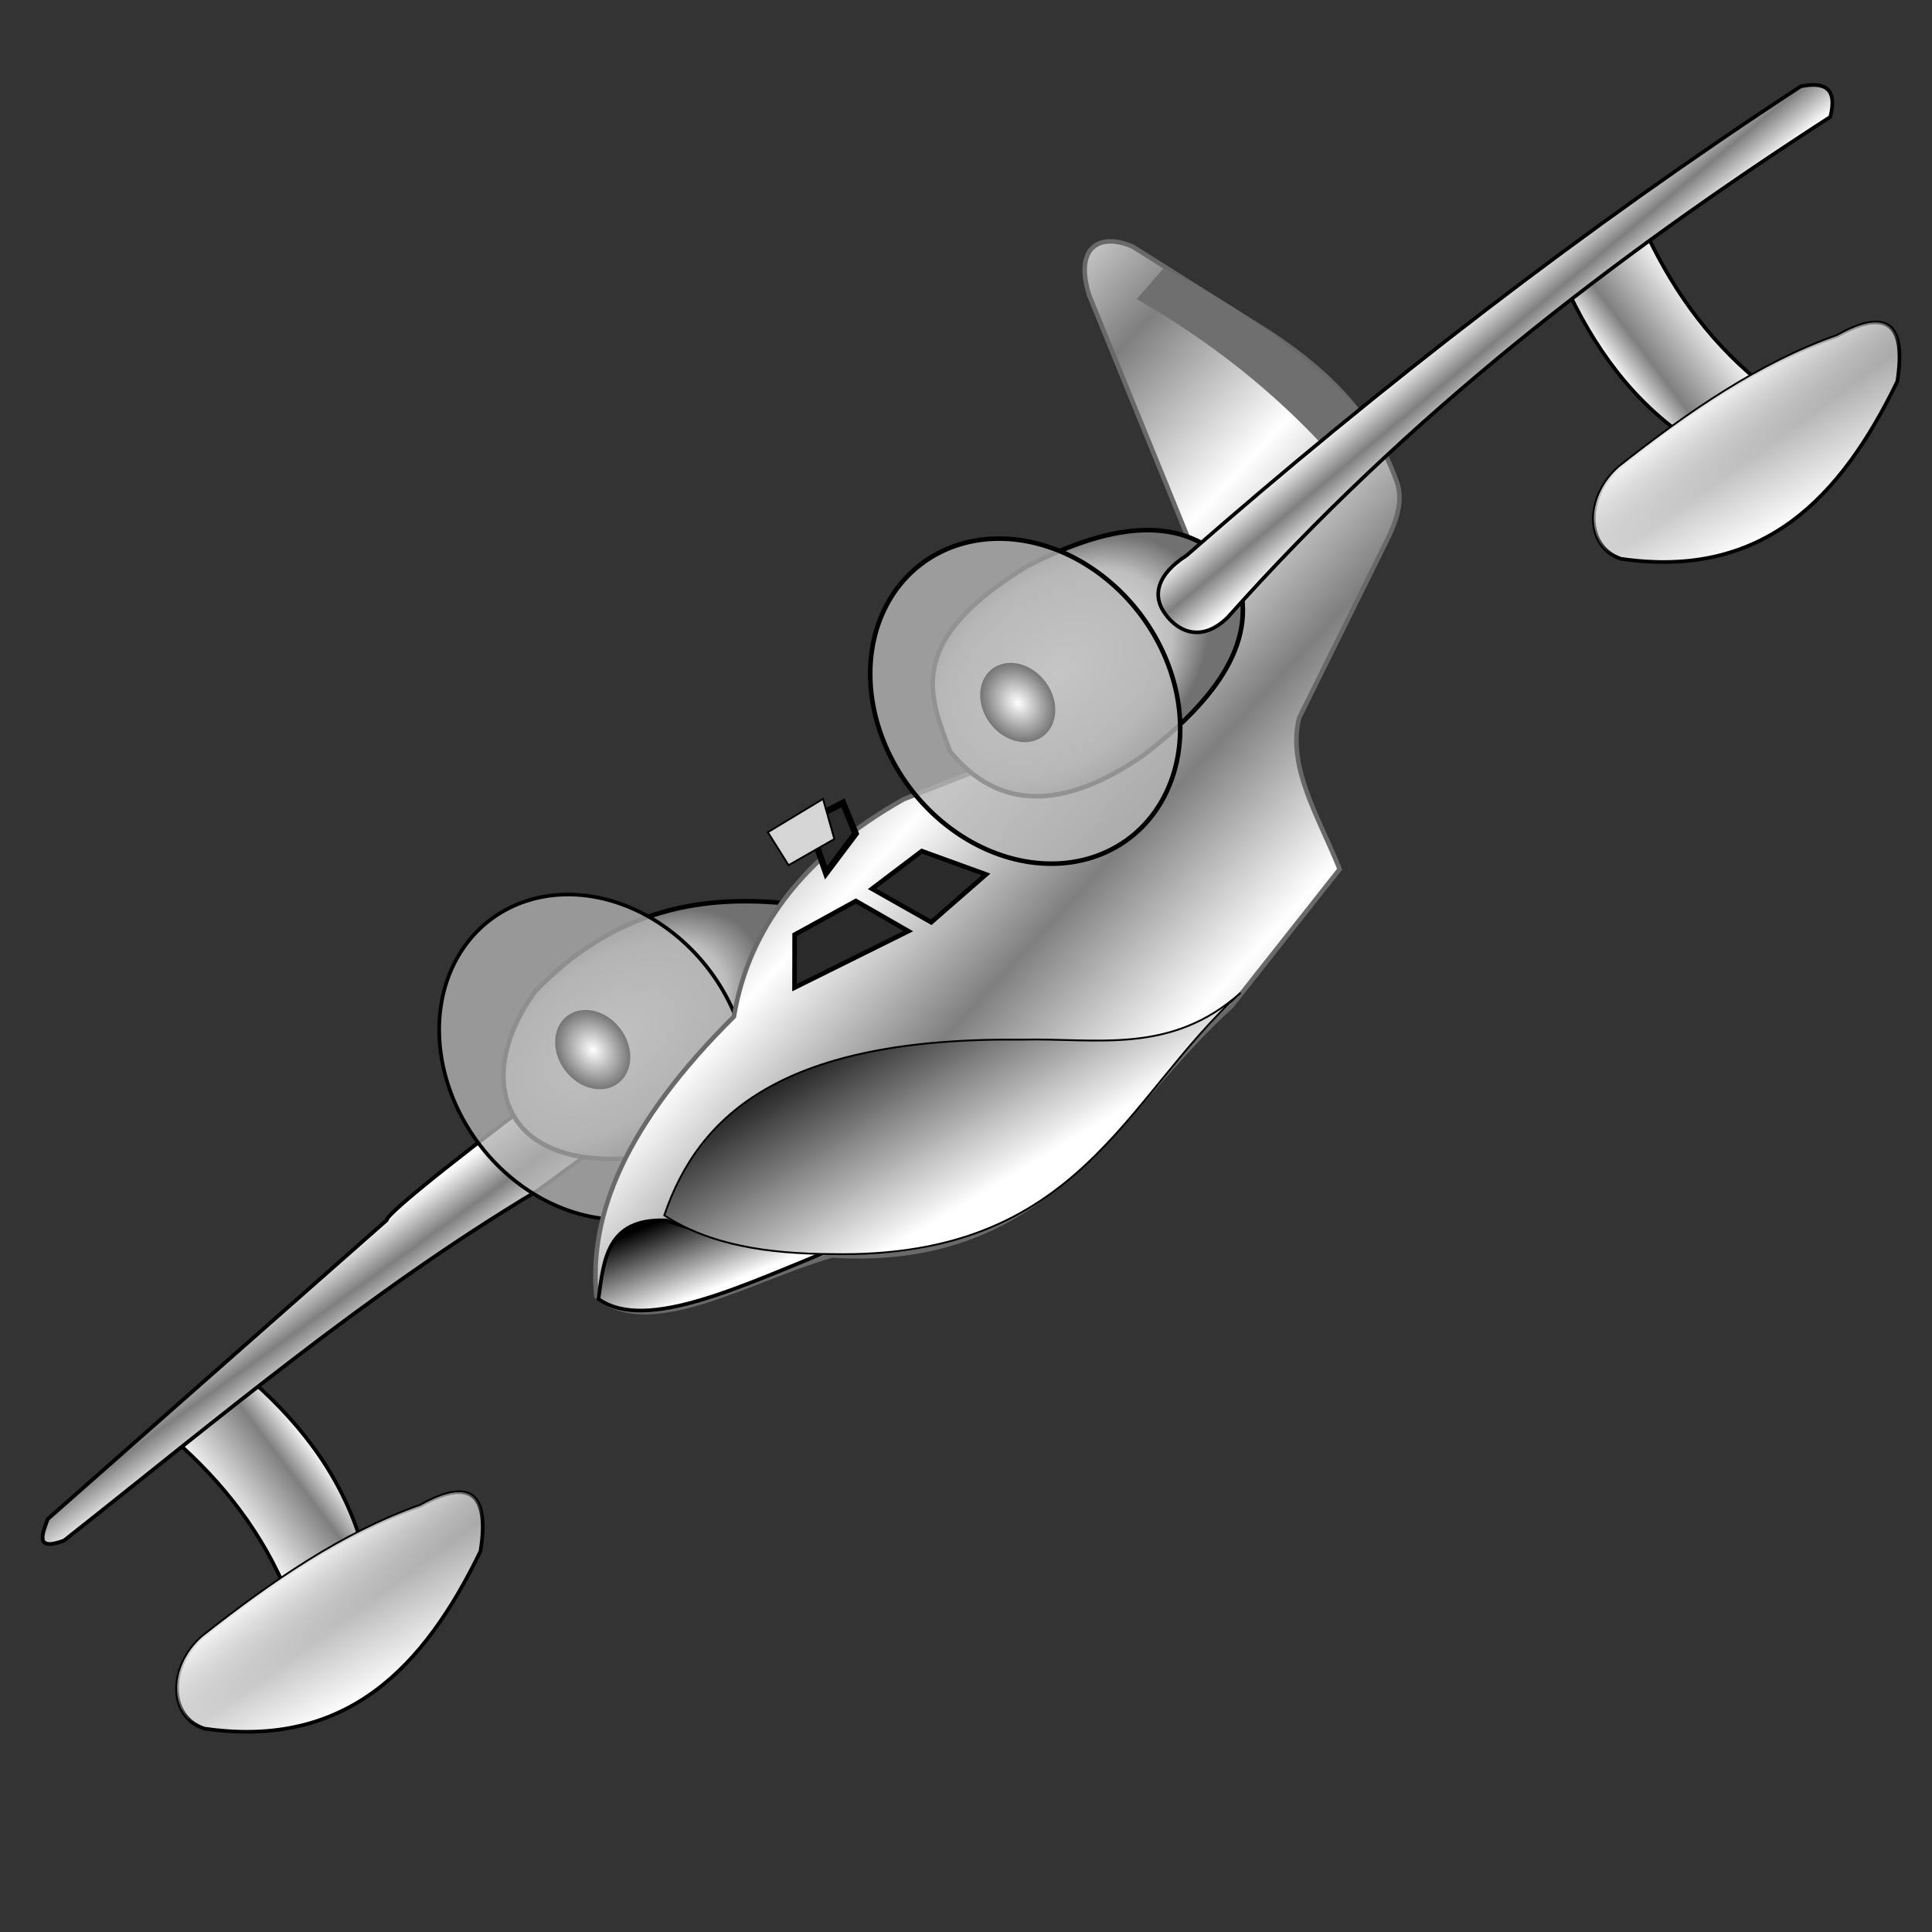 <?xml version="1.0" encoding="UTF-8" standalone="no"?>
<!-- Created with Inkscape (http://www.inkscape.org/) -->

<svg
   xmlns:dc="http://purl.org/dc/elements/1.1/"
   xmlns:cc="http://creativecommons.org/ns#"
   xmlns:rdf="http://www.w3.org/1999/02/22-rdf-syntax-ns#"
   xmlns:svg="http://www.w3.org/2000/svg"
   xmlns="http://www.w3.org/2000/svg"
   xmlns:xlink="http://www.w3.org/1999/xlink"
   xmlns:sodipodi="http://sodipodi.sourceforge.net/DTD/sodipodi-0.dtd"
   xmlns:inkscape="http://www.inkscape.org/namespaces/inkscape"
   id="svg2"
   version="1.1"
   inkscape:version="0.48.4 r9939"
   width="256"
   height="256"
   sodipodi:docname="005.svg">
  <rect width="100%" height="100%" fill="#333333" stroke="none"/>
  <defs
     id="defs6">
    <linearGradient
       id="linearGradient3920">
      <stop
         style="stop-color:#e5e5e5;stop-opacity:1;"
         offset="0"
         id="stop3922" />
      <stop
         style="stop-color:#e5e5e5;stop-opacity:0;"
         offset="1"
         id="stop3924" />
    </linearGradient>
    <linearGradient
       id="linearGradient3894">
      <stop
         style="stop-color:#ffffff;stop-opacity:1;"
         offset="0"
         id="stop3896" />
      <stop
         id="stop3902"
         offset="0.758"
         style="stop-color:#bebebe;stop-opacity:1;" />
      <stop
         style="stop-color:#717171;stop-opacity:1;"
         offset="1"
         id="stop3898" />
    </linearGradient>
    <linearGradient
       id="linearGradient3882">
      <stop
         style="stop-color:#ffffff;stop-opacity:1;"
         offset="0"
         id="stop3884" />
      <stop
         style="stop-color:#757575;stop-opacity:1;"
         offset="1"
         id="stop3886" />
    </linearGradient>
    <linearGradient
       id="linearGradient3864">
      <stop
         style="stop-color:#000000;stop-opacity:1;"
         offset="0"
         id="stop3866" />
      <stop
         style="stop-color:#ffffff;stop-opacity:1;"
         offset="1"
         id="stop3868" />
    </linearGradient>
    <linearGradient
       id="linearGradient3856">
      <stop
         id="stop3858"
         offset="0"
         style="stop-color:#ffffff;stop-opacity:1;" />
      <stop
         style="stop-color:#7f7f7f;stop-opacity:1;"
         offset="0.502"
         id="stop3860" />
      <stop
         id="stop3862"
         offset="1"
         style="stop-color:#ffffff;stop-opacity:1;" />
    </linearGradient>
    <linearGradient
       id="linearGradient3834">
      <stop
         style="stop-color:#ffffff;stop-opacity:1;"
         offset="0"
         id="stop3836" />
      <stop
         id="stop3842"
         offset="0.307"
         style="stop-color:#7f7f7f;stop-opacity:1;" />
      <stop
         style="stop-color:#ffffff;stop-opacity:1;"
         offset="1"
         id="stop3838" />
    </linearGradient>
    <linearGradient
       id="linearGradient3818">
      <stop
         id="stop3820"
         offset="0"
         style="stop-color:#ffffff;stop-opacity:1;" />
      <stop
         id="stop3822"
         offset="1"
         style="stop-color:#ffffff;stop-opacity:0;" />
    </linearGradient>
    <linearGradient
       id="linearGradient3808">
      <stop
         style="stop-color:#ffffff;stop-opacity:1;"
         offset="0"
         id="stop3810" />
      <stop
         style="stop-color:#808080;stop-opacity:1;"
         offset="1"
         id="stop3812" />
    </linearGradient>
    <linearGradient
       inkscape:collect="always"
       xlink:href="#linearGradient3818"
       id="linearGradient3986"
       gradientUnits="userSpaceOnUse"
       gradientTransform="translate(200.801,94.51)"
       x1="30.705"
       y1="100.501"
       x2="30.526"
       y2="108.99" />
    <linearGradient
       inkscape:collect="always"
       xlink:href="#linearGradient3808"
       id="linearGradient3989"
       gradientUnits="userSpaceOnUse"
       gradientTransform="translate(200.801,94.51)"
       x1="21.477"
       y1="117.48"
       x2="24.251"
       y2="100.501" />
    <linearGradient
       inkscape:collect="always"
       xlink:href="#linearGradient3818"
       id="linearGradient3992"
       gradientUnits="userSpaceOnUse"
       x1="30.705"
       y1="100.501"
       x2="30.526"
       y2="108.99"
       gradientTransform="translate(0,103)" />
    <linearGradient
       inkscape:collect="always"
       xlink:href="#linearGradient3808"
       id="linearGradient3995"
       gradientUnits="userSpaceOnUse"
       x1="21.477"
       y1="117.48"
       x2="24.251"
       y2="100.501"
       gradientTransform="translate(0,103)" />
    <linearGradient
       inkscape:collect="always"
       xlink:href="#linearGradient3864"
       id="linearGradient3998"
       gradientUnits="userSpaceOnUse"
       x1="100.485"
       y1="87.07"
       x2="97.732"
       y2="112.723"
       gradientTransform="translate(0,103)" />
    <linearGradient
       inkscape:collect="always"
       xlink:href="#linearGradient3864"
       id="linearGradient4001"
       gradientUnits="userSpaceOnUse"
       x1="75.654"
       y1="94.294"
       x2="73.286"
       y2="103.152"
       gradientTransform="translate(0,103)" />
    <linearGradient
       inkscape:collect="always"
       xlink:href="#linearGradient3856"
       id="linearGradient4006"
       gradientUnits="userSpaceOnUse"
       x1="206.486"
       y1="77.632"
       x2="206.107"
       y2="69.142"
       gradientTransform="translate(0,103)" />
    <radialGradient
       inkscape:collect="always"
       xlink:href="#linearGradient3894"
       id="radialGradient4014"
       gradientUnits="userSpaceOnUse"
       gradientTransform="matrix(1,0,0,0.673,0,127.166)"
       cx="148.294"
       cy="72.891"
       fx="148.294"
       fy="72.891"
       r="18.864" />
    <radialGradient
       inkscape:collect="always"
       xlink:href="#linearGradient3894"
       id="radialGradient4017"
       gradientUnits="userSpaceOnUse"
       gradientTransform="matrix(1,0,0,0.573,0,135.784)"
       cx="85.09"
       cy="75.444"
       fx="85.09"
       fy="75.444"
       r="19.317" />
    <linearGradient
       inkscape:collect="always"
       xlink:href="#linearGradient3856"
       id="linearGradient4020"
       gradientUnits="userSpaceOnUse"
       x1="57.464"
       y1="85.725"
       x2="57.698"
       y2="76.313"
       gradientTransform="translate(0,103)" />
    <linearGradient
       inkscape:collect="always"
       xlink:href="#linearGradient3856"
       id="linearGradient4024"
       gradientUnits="userSpaceOnUse"
       x1="147.832"
       y1="69.579"
       x2="156.138"
       y2="109.075"
       gradientTransform="translate(0,103)" />
    <linearGradient
       inkscape:collect="always"
       xlink:href="#linearGradient3834"
       id="linearGradient4027"
       gradientUnits="userSpaceOnUse"
       gradientTransform="matrix(-1,0,0,1,249.754,110.752)"
       spreadMethod="reflect"
       x1="217.027"
       y1="85.174"
       x2="229.468"
       y2="85.174" />
    <linearGradient
       inkscape:collect="always"
       xlink:href="#linearGradient3834"
       id="linearGradient4030"
       gradientUnits="userSpaceOnUse"
       spreadMethod="reflect"
       x1="217.027"
       y1="85.174"
       x2="229.468"
       y2="85.174"
       gradientTransform="translate(0,103)" />
    <radialGradient
       inkscape:collect="always"
       xlink:href="#linearGradient3882"
       id="radialGradient4032"
       gradientUnits="userSpaceOnUse"
       gradientTransform="matrix(1,0,0,1.22,0,-16.57)"
       cx="83.144"
       cy="75.485"
       fx="83.144"
       fy="75.485"
       r="3.783" />
    <radialGradient
       inkscape:collect="always"
       xlink:href="#linearGradient3882"
       id="radialGradient4034"
       gradientUnits="userSpaceOnUse"
       gradientTransform="matrix(1,0,0,1.22,0,-16.57)"
       cx="83.144"
       cy="75.485"
       fx="83.144"
       fy="75.485"
       r="3.783" />
    <linearGradient
       inkscape:collect="always"
       xlink:href="#linearGradient3818"
       id="linearGradient3048"
       gradientUnits="userSpaceOnUse"
       gradientTransform="matrix(0.966,-0.731,0.731,0.966,130.776,-28.062)"
       x1="30.705"
       y1="100.501"
       x2="30.526"
       y2="108.99" />
    <linearGradient
       inkscape:collect="always"
       xlink:href="#linearGradient3808"
       id="linearGradient3051"
       gradientUnits="userSpaceOnUse"
       gradientTransform="matrix(0.966,-0.731,0.731,0.966,130.776,-28.062)"
       x1="21.477"
       y1="117.48"
       x2="24.251"
       y2="100.501" />
    <linearGradient
       inkscape:collect="always"
       xlink:href="#linearGradient3818"
       id="linearGradient3054"
       gradientUnits="userSpaceOnUse"
       gradientTransform="matrix(0.966,-0.731,0.731,0.966,-56.958,126.937)"
       x1="30.705"
       y1="100.501"
       x2="30.526"
       y2="108.99" />
    <linearGradient
       inkscape:collect="always"
       xlink:href="#linearGradient3808"
       id="linearGradient3057"
       gradientUnits="userSpaceOnUse"
       gradientTransform="matrix(0.966,-0.731,0.731,0.966,-56.958,126.937)"
       x1="21.477"
       y1="117.48"
       x2="24.251"
       y2="100.501" />
    <linearGradient
       inkscape:collect="always"
       xlink:href="#linearGradient3864"
       id="linearGradient3060"
       gradientUnits="userSpaceOnUse"
       gradientTransform="matrix(0.966,-0.731,0.731,0.966,-56.958,126.937)"
       x1="100.485"
       y1="87.07"
       x2="97.732"
       y2="112.723" />
    <linearGradient
       inkscape:collect="always"
       xlink:href="#linearGradient3864"
       id="linearGradient3063"
       gradientUnits="userSpaceOnUse"
       gradientTransform="matrix(0.966,-0.731,0.731,0.966,-56.958,126.937)"
       x1="75.654"
       y1="94.294"
       x2="73.286"
       y2="103.152" />
    <linearGradient
       inkscape:collect="always"
       xlink:href="#linearGradient3856"
       id="linearGradient3068"
       gradientUnits="userSpaceOnUse"
       gradientTransform="matrix(0.966,-0.731,0.731,0.966,-56.958,126.937)"
       x1="206.486"
       y1="77.632"
       x2="206.107"
       y2="69.142" />
    <radialGradient
       inkscape:collect="always"
       xlink:href="#linearGradient3894"
       id="radialGradient3075"
       gradientUnits="userSpaceOnUse"
       gradientTransform="matrix(0.966,-0.731,0.492,0.65,-39.291,150.278)"
       cx="148.294"
       cy="72.891"
       fx="148.294"
       fy="72.891"
       r="18.864" />
    <linearGradient
       inkscape:collect="always"
       xlink:href="#linearGradient3856"
       id="linearGradient3079"
       gradientUnits="userSpaceOnUse"
       gradientTransform="matrix(0.966,-0.731,0.731,0.966,-56.958,126.937)"
       x1="149.706"
       y1="72.596"
       x2="156.138"
       y2="109.075"
       spreadMethod="reflect" />
    <radialGradient
       inkscape:collect="always"
       xlink:href="#linearGradient3894"
       id="radialGradient3083"
       gradientUnits="userSpaceOnUse"
       gradientTransform="matrix(0.966,-0.731,0.419,0.553,-32.99,158.601)"
       cx="85.09"
       cy="75.444"
       fx="85.09"
       fy="75.444"
       r="19.317" />
    <linearGradient
       inkscape:collect="always"
       xlink:href="#linearGradient3834"
       id="linearGradient3086"
       gradientUnits="userSpaceOnUse"
       gradientTransform="matrix(0.966,-0.731,0.731,0.966,-56.958,126.937)"
       spreadMethod="reflect"
       x1="217.027"
       y1="85.174"
       x2="229.468"
       y2="85.174" />
    <linearGradient
       inkscape:collect="always"
       xlink:href="#linearGradient3856"
       id="linearGradient3089"
       gradientUnits="userSpaceOnUse"
       gradientTransform="matrix(0.966,-0.731,0.731,0.966,-56.958,126.937)"
       x1="57.464"
       y1="85.725"
       x2="57.698"
       y2="76.313" />
    <linearGradient
       inkscape:collect="always"
       xlink:href="#linearGradient3834"
       id="linearGradient3092"
       gradientUnits="userSpaceOnUse"
       gradientTransform="matrix(-0.966,0.731,0.731,0.966,189.93,-48.163)"
       spreadMethod="reflect"
       x1="217.027"
       y1="85.174"
       x2="229.468"
       y2="85.174" />
  </defs>
  <sodipodi:namedview
     pagecolor="#ffffff"
     bordercolor="#666666"
     borderopacity="1"
     objecttolerance="10"
     gridtolerance="10"
     guidetolerance="10"
     inkscape:pageopacity="0"
     inkscape:pageshadow="2"
     inkscape:window-width="1680"
     inkscape:window-height="1027"
     id="namedview4"
     showgrid="false"
     inkscape:zoom="3.2382812"
     inkscape:cx="128"
     inkscape:cy="128"
     inkscape:window-x="-2"
     inkscape:window-y="-5"
     inkscape:window-maximized="1"
     inkscape:current-layer="svg2"
     inkscape:snap-global="false" />
  <path
     style="fill:url(#linearGradient3092);fill-opacity:1;stroke:#000000;stroke-width:0.485;stroke-linecap:butt;stroke-linejoin:miter;stroke-miterlimit:4;stroke-opacity:1;stroke-dasharray:none"
     d="m 33.431,183.009 c 6.83,6.046 12.203,13.194 14.765,22.47 l -9.944,6.125 C 34.916,203.287 29.618,196.457 22.957,190.657 z"
     id="path3844"
     inkscape:connector-curvature="0"
     sodipodi:nodetypes="ccccc" />
  <path
     style="fill:url(#linearGradient3089);fill-opacity:1;stroke:#000000;stroke-width:0.5;stroke-linecap:butt;stroke-linejoin:miter;stroke-miterlimit:4;stroke-opacity:1;stroke-dasharray:none"
     d="m 102.299,124.713 c -2.021,-1.591 -51.186,35.157 -51.077,36.98 L 6.326,201.283 c -0.76,2.071 -1.702,4.279 2.159,2.852 20.417,-16.119 40.292,-32.954 62.75,-46.376 l 33.203,-24.292 z"
     id="path3769"
     inkscape:connector-curvature="0"
     sodipodi:nodetypes="ccccccc" />
  <path
     sodipodi:nodetypes="ccccc"
     inkscape:connector-curvature="0"
     id="path3804"
     d="m 208.021,39.08 c 3.964,8.215 9.385,15.327 17.617,20.311 l 8.595,-7.907 C 227.134,46.016 221.999,39.061 218.225,31.076 z"
     style="fill:url(#linearGradient3086);fill-opacity:1;stroke:#000000;stroke-width:0.485;stroke-linecap:butt;stroke-linejoin:miter;stroke-miterlimit:4;stroke-opacity:1;stroke-dasharray:none" />
  <path
     style="fill:url(#radialGradient3083);fill-opacity:1;stroke:#000000;stroke-width:0.606;stroke-linecap:butt;stroke-linejoin:miter;stroke-miterlimit:4;stroke-opacity:1;stroke-dasharray:none"
     d="m 103.796,119.654 c -11.548,-1.066 -22.711,1.165 -32.901,11.726 -7.985,10.934 -4.881,23.249 12.26,22.123 l 15.392,-17.819 z"
     id="path3761"
     inkscape:connector-curvature="0"
     sodipodi:nodetypes="ccccc" />
  <path
     transform="matrix(0.966,-0.731,0.731,0.966,-112.273,176.097)"
     d="m 159.46,71.425 a 15.78,18.825 0 1 1 -31.56,0 15.78,18.825 0 1 1 31.56,0 z"
     sodipodi:ry="18.82509"
     sodipodi:rx="15.779855"
     sodipodi:cy="71.424606"
     sodipodi:cx="143.67973"
     id="path3767"
     style="fill:#b2b2b2;fill-opacity:0.8;stroke:#000000;stroke-width:0.4;stroke-miterlimit:4;stroke-opacity:1;stroke-dasharray:none"
     sodipodi:type="arc" />
  <path
     style="fill:url(#linearGradient3079);fill-opacity:1;stroke:#696969;stroke-width:0.6;stroke-linecap:butt;stroke-linejoin:miter;stroke-miterlimit:4;stroke-opacity:1;stroke-dasharray:none"
     d="m 119.743,105.901 c -13.28,7.501 -20.562,17.181 -22.497,28.805 -14.307,14.178 -19.255,26.282 -18.213,37.058 7.04,5.938 20.226,-2.244 31.23,-5.414 29.086,1.855 37.684,-19.337 52.928,-33.053 l 14.317,-18.127 c -2.674,-6.726 -7.014,-13.529 -5.365,-20.052 l 11.965,-24.198 c 1.142,-2.512 1.847,-4.997 0.862,-7.381 -2.819,-7.746 -8.094,-13.756 -16.629,-19.376 L 150.137,32.706 c -4.118,-1.86 -7.879,-0.285 -5.829,6.375 l 14.058,34.501 c -7.526,7.195 -14.38,12.172 -24.116,26.666 z"
     id="path2987"
     inkscape:connector-curvature="0"
     sodipodi:nodetypes="ccccccccccccccc" />
  <path
     style="fill:#2a2a2a;fill-opacity:1;stroke:#000000;stroke-width:0.848;stroke-linecap:butt;stroke-linejoin:miter;stroke-miterlimit:4;stroke-opacity:1;stroke-dasharray:none"
     d="m 107.057,108.774 4.64,-2.39 1.672,4.061 -3.912,5.204 z"
     id="path3759"
     inkscape:connector-curvature="0" />
  <path
     style="fill:url(#radialGradient3075);fill-opacity:1;stroke:#000000;stroke-width:0.606;stroke-linecap:butt;stroke-linejoin:miter;stroke-miterlimit:4;stroke-opacity:1;stroke-dasharray:none"
     d="m 163.786,75.928 c 3.235,8.825 -2.558,16.697 -12.279,24.154 -10.635,7.343 -19.213,7.305 -25.623,-0.513 -2.655,-7.281 -6.237,-14.429 10.086,-24.458 11.926,-6.202 21.661,-7.058 27.815,0.816 z"
     id="path3763"
     inkscape:connector-curvature="0"
     sodipodi:nodetypes="ccccc" />
  <path
     sodipodi:type="arc"
     style="fill:#b6b6b6;fill-opacity:0.8;stroke:#000000;stroke-width:0.5;stroke-miterlimit:4;stroke-opacity:1;stroke-dasharray:none"
     id="path3765"
     sodipodi:cx="143.67973"
     sodipodi:cy="71.424606"
     sodipodi:rx="15.779855"
     sodipodi:ry="18.82509"
     d="m 159.46,71.425 a 15.78,18.825 0 1 1 -31.56,0 15.78,18.825 0 1 1 31.56,0 z"
     transform="matrix(0.966,-0.731,0.731,0.966,-55.16,128.941)" />
  <path
     d="m 86.928,75.485 a 3.783,4.614 0 1 1 -7.567,0 3.783,4.614 0 1 1 7.567,0 z"
     sodipodi:ry="4.6139927"
     sodipodi:rx="3.783474"
     sodipodi:cy="75.484924"
     sodipodi:cx="83.14415"
     id="path3890"
     style="fill:url(#radialGradient4032);fill-opacity:1;stroke:none"
     sodipodi:type="arc"
     transform="matrix(0.966,-0.731,0.731,0.966,-0.644,80.947)" />
  <path
     sodipodi:type="arc"
     style="fill:url(#radialGradient4034);fill-opacity:1;stroke:none"
     id="path3880"
     sodipodi:cx="83.14415"
     sodipodi:cy="75.484924"
     sodipodi:rx="3.783474"
     sodipodi:ry="4.6139927"
     d="m 86.928,75.485 a 3.783,4.614 0 1 1 -7.567,0 3.783,4.614 0 1 1 7.567,0 z"
     transform="matrix(0.966,-0.731,0.731,0.966,-56.958,126.937)" />
  <path
     style="fill:#6f6f6f;fill-opacity:1;stroke:none"
     d="m 154.218,35.505 -3.603,4.129 c 10.068,5.761 18.314,12.477 25.172,19.92 l 4.538,-5.117 c -7.417,-7.669 -16.198,-13.896 -26.106,-18.932 z"
     id="path3928"
     inkscape:connector-curvature="0"
     sodipodi:nodetypes="ccccc" />
  <path
     style="fill:url(#linearGradient3068);fill-opacity:1;stroke:#000000;stroke-width:0.485;stroke-linecap:butt;stroke-linejoin:miter;stroke-miterlimit:4;stroke-opacity:1;stroke-dasharray:none"
     d="m 157.248,73.587 c -4.11,2.648 -4.388,5.36 -3.097,7.391 1.601,2.52 4.832,4.404 8.499,0.857 23.902,-26.834 51.188,-47.806 79.876,-66.349 0.992,-3.939 -0.884,-4.642 -3.908,-4.052 -28.627,18.732 -55.621,39.62 -81.37,62.152 z"
     id="path3771"
     inkscape:connector-curvature="0"
     sodipodi:nodetypes="cscccc" />
  <path
     style="fill:#2a2a2a;fill-opacity:1;stroke:#000000;stroke-width:0.606;stroke-linecap:butt;stroke-linejoin:miter;stroke-miterlimit:4;stroke-opacity:1;stroke-dasharray:none"
     d="m 105.291,123.85 8.118,-4.462 6.948,3.993 -15.08,7.489 z"
     id="path3773"
     inkscape:connector-curvature="0" />
  <path
     style="fill:#2a2a2a;fill-opacity:1;stroke:#000000;stroke-width:0.606;stroke-linecap:butt;stroke-linejoin:miter;stroke-miterlimit:4;stroke-opacity:1;stroke-dasharray:none"
     d="m 115.548,117.768 6.595,-4.992 8.509,3.092 -7.26,6.337 z"
     id="path3775"
     inkscape:connector-curvature="0"
     sodipodi:nodetypes="ccccc" />
  <path
     style="fill:url(#linearGradient3063);fill-opacity:1;stroke:#000000;stroke-width:0.485;stroke-linecap:butt;stroke-linejoin:miter;stroke-miterlimit:4;stroke-opacity:1;stroke-dasharray:none"
     d="m 110.884,165.319 c -9.069,-0.052 -16.421,-1.403 -22.641,-3.611 -7.796,-0.284 -8.244,5.162 -8.941,10.413 6.336,4.538 19.469,-1.96 31.582,-6.802 z"
     id="path3777"
     inkscape:connector-curvature="0"
     sodipodi:nodetypes="cccc" />
  <path
     style="fill:url(#linearGradient3060);fill-opacity:1;stroke:#000000;stroke-width:0.242;stroke-linecap:butt;stroke-linejoin:miter;stroke-miterlimit:4;stroke-opacity:1;stroke-dasharray:none"
     d="m 110.128,166.171 c 33.09,0.681 38.909,-20.855 54.262,-34.624 -9.275,8.297 -19.188,5.967 -28.946,6.209 -31.473,-0.33 -42.802,9.744 -47.426,23.281 6.083,3.969 13.79,5.09 22.111,5.134 z"
     id="path3779"
     inkscape:connector-curvature="0"
     sodipodi:nodetypes="ccccc" />
  <path
     style="fill:url(#linearGradient3057);fill-opacity:1;stroke:#000000;stroke-width:0.485;stroke-linecap:butt;stroke-linejoin:miter;stroke-miterlimit:4;stroke-opacity:1;stroke-dasharray:none"
     d="m 26.829,216.886 c 9.154,-7.208 18.545,-13.719 28.897,-17.387 6.746,-3.789 9.132,-1.406 7.941,6.046 -7.445,15.34 -17.704,26.242 -36.605,23.502 -4.837,-1.605 -4.691,-8.279 -0.233,-12.161 z"
     id="path3802"
     inkscape:connector-curvature="0"
     sodipodi:nodetypes="ccccc" />
  <path
     sodipodi:nodetypes="ccccc"
     inkscape:connector-curvature="0"
     id="path3816"
     d="m 26.829,216.886 c 9.154,-7.208 18.545,-13.719 28.897,-17.387 6.746,-3.789 9.132,-1.406 7.941,6.046 -7.445,15.34 -17.704,26.242 -36.605,23.502 -4.837,-1.605 -4.691,-8.279 -0.233,-12.161 z"
     style="fill:url(#linearGradient3054);fill-opacity:1;stroke:none" />
  <path
     sodipodi:nodetypes="ccccc"
     inkscape:connector-curvature="0"
     id="path3826"
     d="m 214.562,61.887 c 9.154,-7.208 18.545,-13.719 28.897,-17.387 6.746,-3.789 9.132,-1.406 7.941,6.046 -7.445,15.34 -17.703,26.242 -36.605,23.502 -4.837,-1.605 -4.691,-8.279 -0.233,-12.161 z"
     style="fill:url(#linearGradient3051);fill-opacity:1;stroke:#000000;stroke-width:0.485;stroke-linecap:butt;stroke-linejoin:miter;stroke-miterlimit:4;stroke-opacity:1;stroke-dasharray:none" />
  <path
     style="fill:url(#linearGradient3048);fill-opacity:1;stroke:none"
     d="m 214.562,61.887 c 9.154,-7.208 18.545,-13.719 28.897,-17.387 6.746,-3.789 9.132,-1.406 7.941,6.046 -7.445,15.34 -17.703,26.242 -36.605,23.502 -4.837,-1.605 -4.691,-8.279 -0.233,-12.161 z"
     id="path3828"
     inkscape:connector-curvature="0"
     sodipodi:nodetypes="ccccc" />
  <path
     style="fill:#d5d5d5;fill-opacity:1;stroke:#000000;stroke-width:0.242;stroke-linecap:butt;stroke-linejoin:miter;stroke-miterlimit:4;stroke-opacity:1;stroke-dasharray:none"
     d="m 101.743,110.273 7.313,-4.414 1.499,5.314 -6.066,3.47 z"
     id="path3757"
     inkscape:connector-curvature="0" />
</svg>
